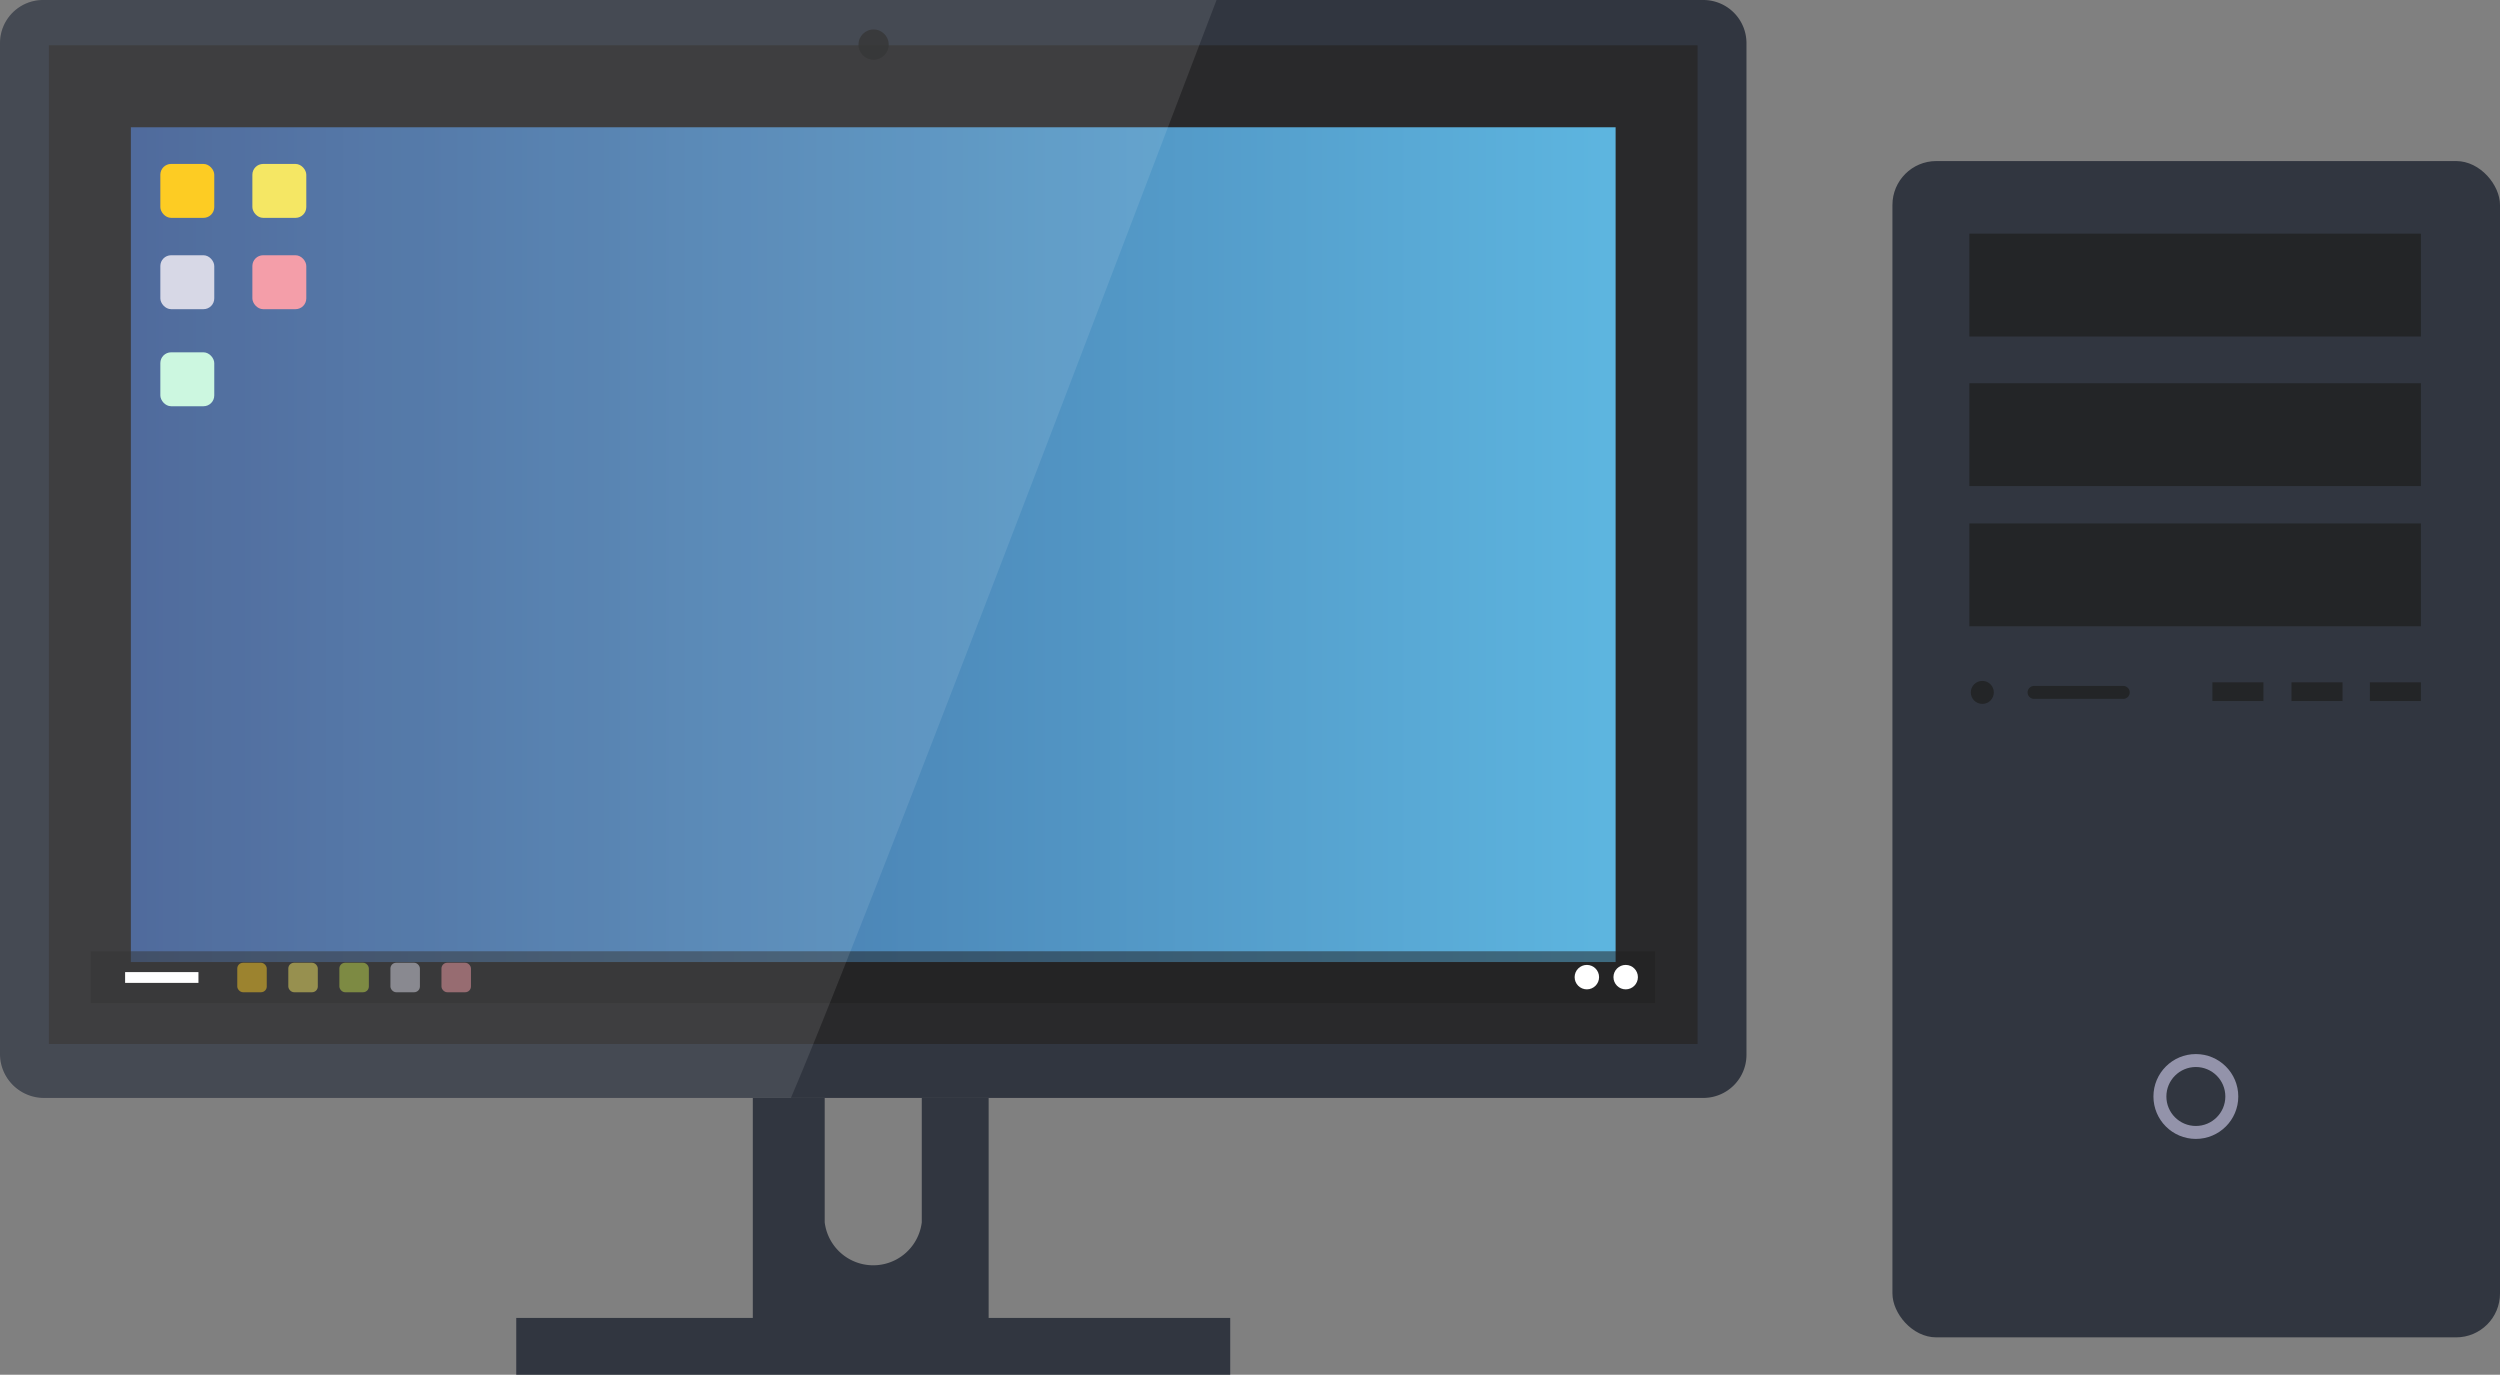 <svg xmlns="http://www.w3.org/2000/svg" xmlns:xlink="http://www.w3.org/1999/xlink" viewBox="0 0 34.77 19.12"><rect x="0" y="0" width="34.77" height="19.12" fill="#808080" stroke="none"/><defs><style>.cls-1{fill:#313640;}.cls-2{fill:#9393aa;}.cls-10,.cls-3{fill:#202121;}.cls-3{opacity:0.8;}.cls-4{stroke:#29292b;stroke-miterlimit:10;stroke-width:1.14px;fill:url(#linear-gradient);}.cls-5{fill:#f4e453;}.cls-6{fill:#fdc60b;}.cls-7{fill:#f393a0;}.cls-8{fill:#d3d4e3;}.cls-9{fill:#c7f6dd;}.cls-10,.cls-12{opacity:0.5;}.cls-11,.cls-14{fill:#fff;}.cls-13{fill:#bad539;}.cls-14{opacity:0.1;}</style><linearGradient id="linear-gradient" x1="1.25" y1="7.58" x2="23.04" y2="7.58" gradientUnits="userSpaceOnUse"><stop offset="0" stop-color="#3c588f"/><stop offset="1" stop-color="#5eb8e2"/></linearGradient></defs><title>desktop icon</title><g id="Layer_2" data-name="Layer 2"><g id="Layer_1-2" data-name="Layer 1"><rect class="cls-1" x="26.32" y="2.24" width="8.45" height="16.36" rx="0.61" ry="0.61"/><circle class="cls-2" cx="30.54" cy="15.25" r="0.59"/><circle class="cls-1" cx="30.54" cy="15.25" r="0.41"/><path class="cls-3" d="M28.29,9.54h1.24a.09.09,0,0,1,0,.18H28.29a.09.09,0,0,1,0-.18Z"/><rect class="cls-3" x="30.77" y="9.49" width="0.71" height="0.26"/><rect class="cls-3" x="31.87" y="9.49" width="0.71" height="0.26"/><rect class="cls-3" x="32.96" y="9.49" width="0.71" height="0.26"/><circle class="cls-3" cx="27.57" cy="9.63" r="0.16"/><rect class="cls-3" x="27.39" y="5.33" width="6.28" height="1.43"/><rect class="cls-3" x="27.39" y="3.25" width="6.28" height="1.43"/><rect class="cls-3" x="27.39" y="7.28" width="6.28" height="1.43"/><path class="cls-1" d="M.6,0H23.69a.6.6,0,0,1,.6.6V14.67a.6.6,0,0,1-.6.6H.61A.61.61,0,0,1,0,14.67V.6A.6.6,0,0,1,.6,0Z"/><rect class="cls-4" x="1.25" y="1.2" width="21.79" height="12.75"/><circle class="cls-3" cx="12.15" cy="0.62" r="0.21"/><path class="cls-1" d="M12.82,15.27s0,0,0,.06V17a.68.68,0,0,1-1.35,0V15.33s0,0,0-.06h-1v3.2h3.28v-3.2Z"/><rect class="cls-1" x="7.18" y="18.33" width="9.93" height="0.79"/><rect class="cls-5" x="3.51" y="2.28" width="0.75" height="0.75" rx="0.15" ry="0.15"/><rect class="cls-6" x="2.23" y="2.28" width="0.75" height="0.75" rx="0.15" ry="0.15"/><rect class="cls-7" x="3.51" y="3.55" width="0.75" height="0.75" rx="0.15" ry="0.15"/><rect class="cls-8" x="2.23" y="3.55" width="0.75" height="0.75" rx="0.15" ry="0.15"/><rect class="cls-9" x="2.23" y="4.9" width="0.75" height="0.75" rx="0.15" ry="0.15"/><rect class="cls-10" x="1.26" y="13.23" width="21.76" height="0.72"/><circle class="cls-11" cx="22.61" cy="13.59" r="0.17"/><circle class="cls-11" cx="22.07" cy="13.59" r="0.17"/><rect class="cls-11" x="1.74" y="13.52" width="1.02" height="0.15"/><g class="cls-12"><rect class="cls-5" x="4.01" y="13.39" width="0.41" height="0.41" rx="0.08" ry="0.08"/><rect class="cls-6" x="3.3" y="13.39" width="0.41" height="0.41" rx="0.08" ry="0.08"/><rect class="cls-7" x="6.14" y="13.39" width="0.41" height="0.41" rx="0.08" ry="0.08"/><rect class="cls-8" x="5.43" y="13.39" width="0.41" height="0.41" rx="0.08" ry="0.08"/><rect class="cls-13" x="4.72" y="13.39" width="0.41" height="0.41" rx="0.08" ry="0.08"/></g><path class="cls-14" d="M16.92,0H.6A.6.6,0,0,0,0,.6V14.67a.6.6,0,0,0,.6.6H11C12,12.94,15.71,3.16,16.92,0Z"/></g></g></svg>